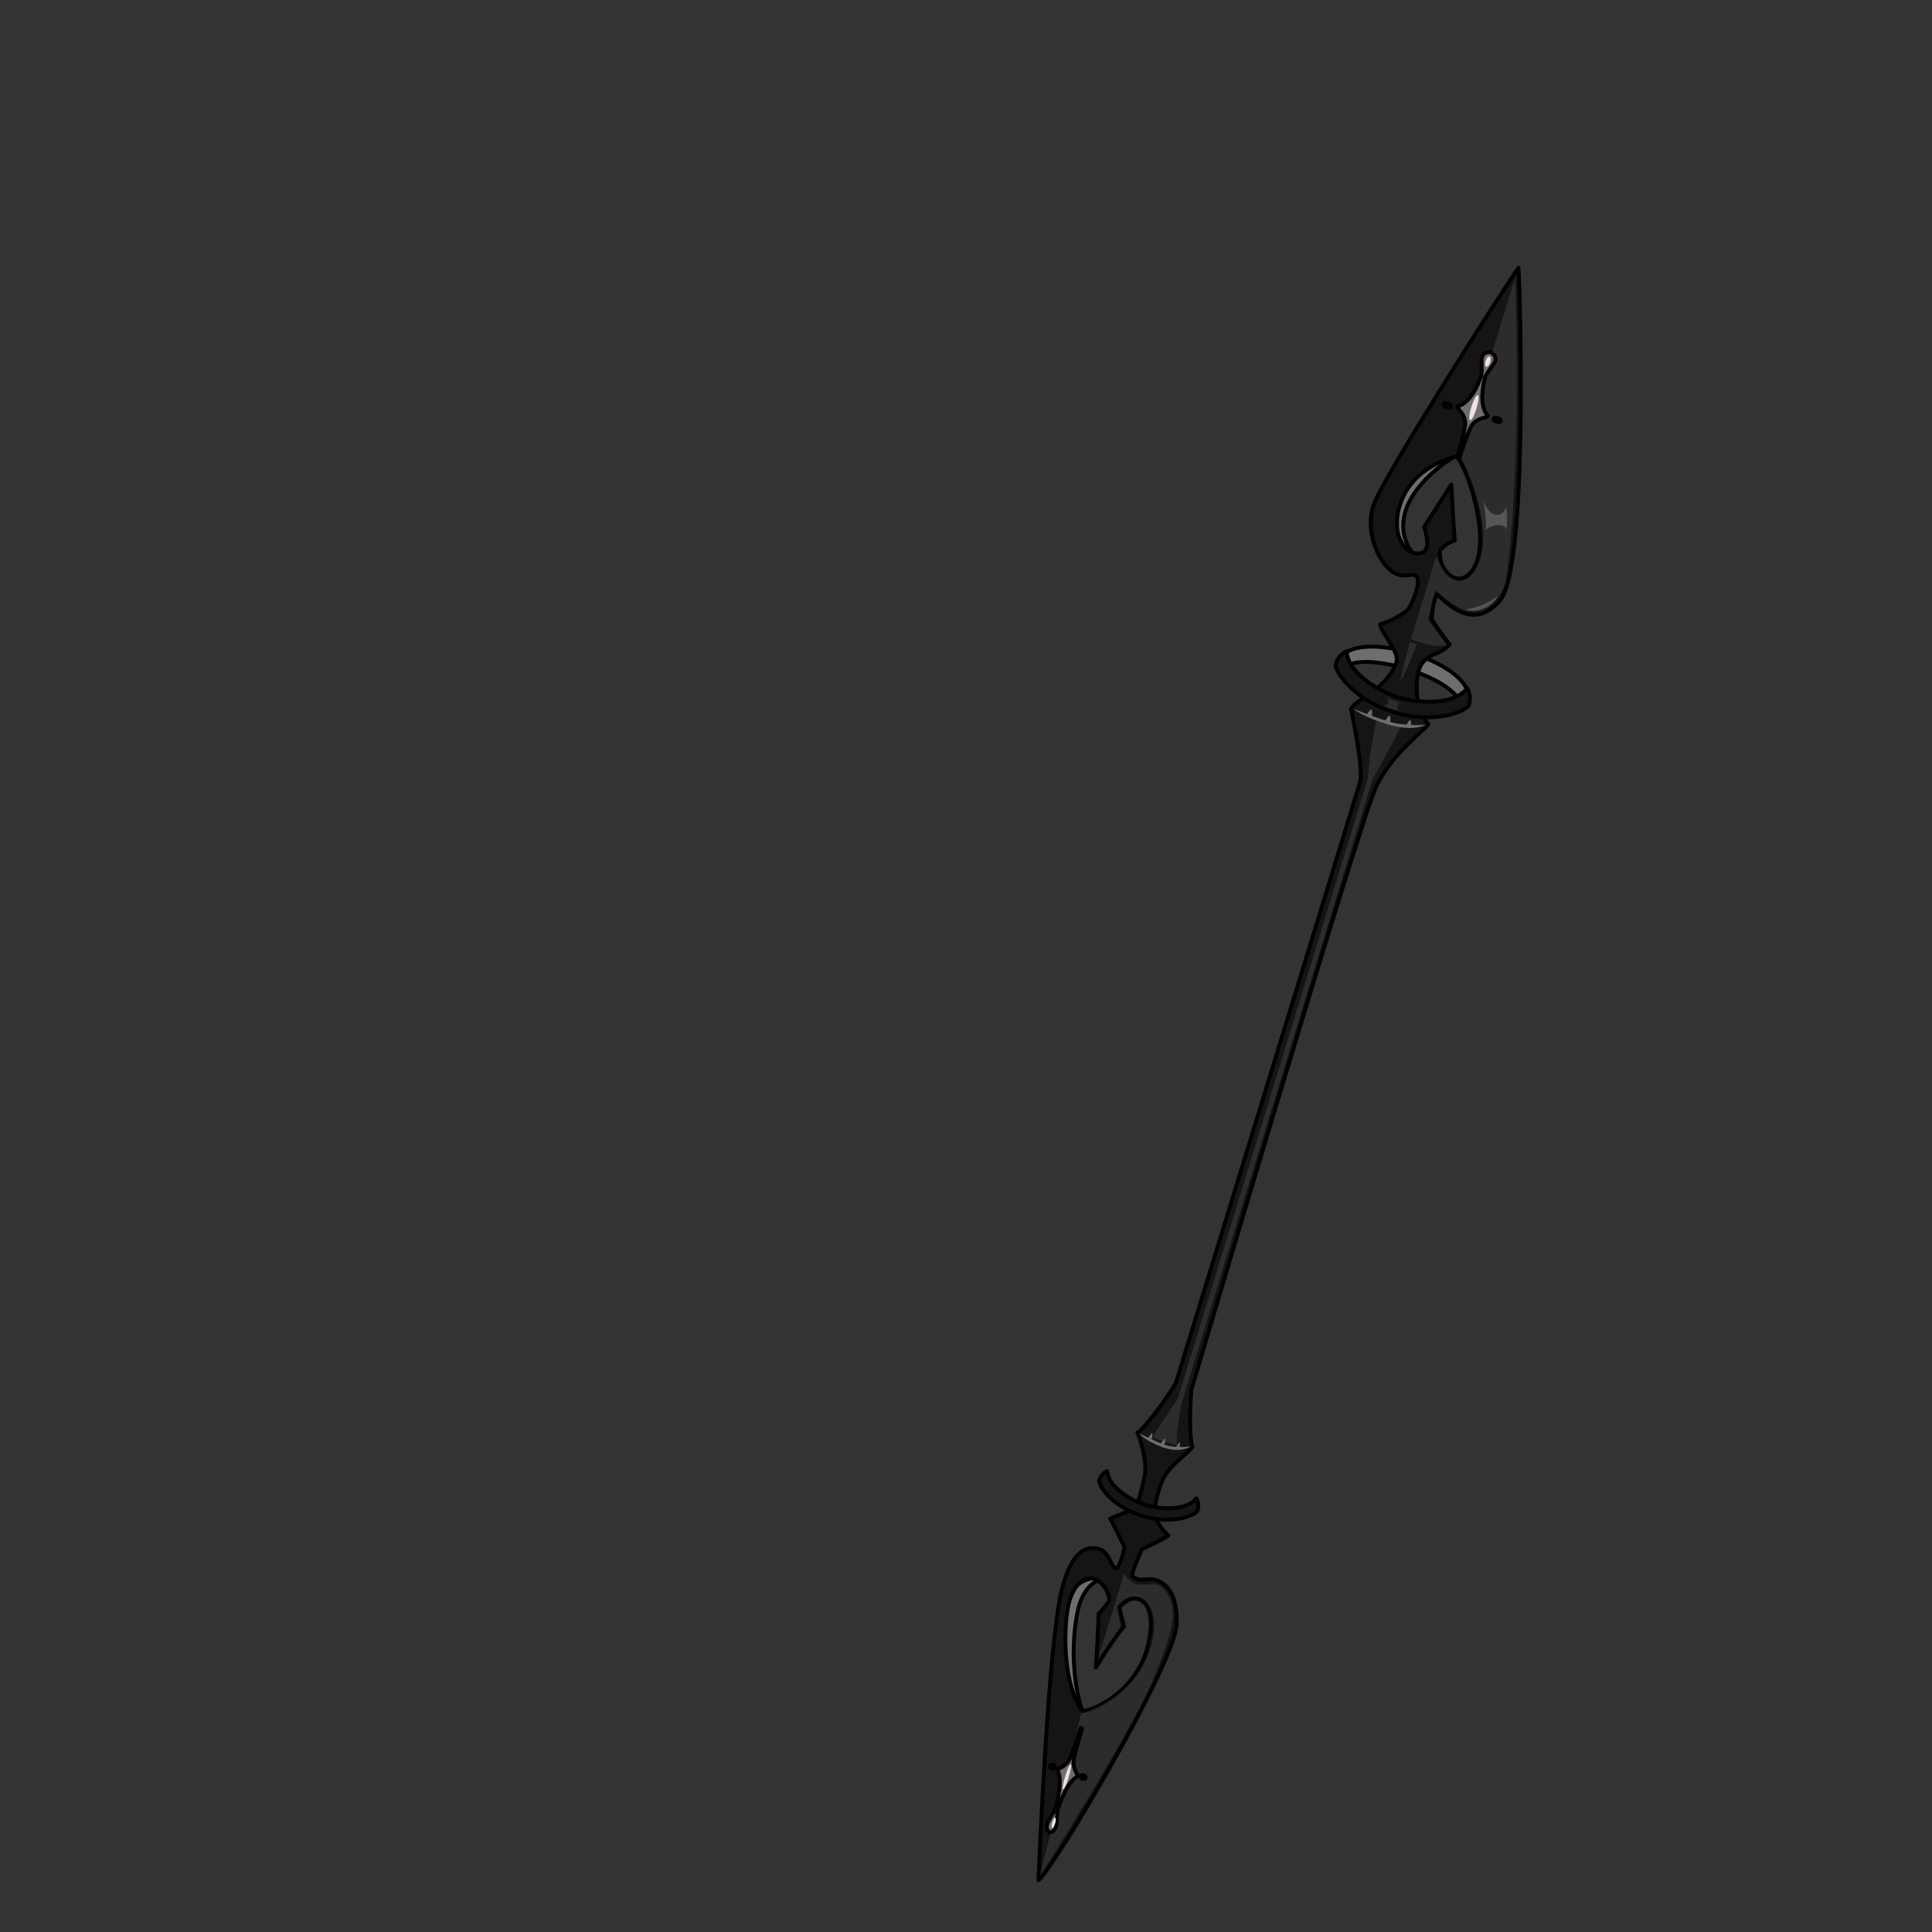 <svg xmlns="http://www.w3.org/2000/svg" width="500" height="500" version="1.1"><rect width="100%" height="100%" fill="#333333" stroke="none"/><g id="x9169"><g><g><path style="fill:#6E6E6E;stroke:#000000;stroke-linecap:round;stroke-linejoin:round;" d="M365.416,169.036c0,0,11.727,3.434,14.31,9.541c-1.787,1.277-2.382,2.168-2.382,2.168s-2.198-4.217-13.191-7.586c-10.992-3.369-15.176-1.109-15.176-1.109s0.006-1.07-0.758-3.13C353.78,165.309,365.416,169.036,365.416,169.036z"></path><g><g><path style="fill:#6E6E6E;stroke:#000000;stroke-linecap:round;stroke-linejoin:round;" d="M376.928,117.856c0,0-9.423,5.165-12.734,13.17c-3.312,8.004,2.234,13.032,2.234,13.032s-11.16-3.528-5.799-15.414C365.99,116.759,376.928,117.856,376.928,117.856z"></path><path style="fill:#6E6E6E;stroke:#000000;stroke-linecap:round;stroke-linejoin:round;" d="M280.16,443.017c0,0-4.064-10.909-1.396-25.393c1.565-8.503,6.73-9.054,6.73-9.054s-8.381-2.459-11,10.267C271.877,431.563,280.16,443.017,280.16,443.017z"></path><path style="fill:#161416;stroke:#000000;stroke-linecap:round;stroke-linejoin:round;" d="M274.738,411.664c-3.426,13.983-5.723,69.114-6.002,74.934c3.703-2.623,35.457-56.132,35.793-66.338c0.336-10.204-4.992-11.73-7.197-11.547c-2.204,0.185-2.981,0.266-4.369-0.805c-0.092-1.102,2.557-6.946,2.557-6.946s5.65-2.67,6.896-3.575c-2.184-1.637-3.804-5.462-3.804-5.462s0.358-3.971,2.007-8.298c1.646-4.326,6.898-7.442,7.959-9.156c-1.144-4.322-0.246-14.783-0.246-14.783s43.581-147.438,47.896-156.261c4.316-8.825,12.78-14.633,13.453-16.038c-3.673-3.782-3.318-11.244-2.483-13.968c0.835-2.723,3.216-3.926,4.643-4.375c1.426-0.449,3.279-2.029,3.354-2.274c-1.031-1.015-4.638-6.415-4.638-6.415s0.222-4.925,1.352-6.511c1.483,0.938,8.774,10.259,16.26,1.602c7.485-8.658,5.178-81.521,4.821-86.141c-3.912,5.405-34.643,53.646-37.387,61.019s1.568,16.425,5.703,18.177c2.982,1.262,4.222-0.639,5.379,0.843c1.156,1.482-1.566,7.733-2.471,8.584c0,0-3.424,2.763-7.008,3.596c-0.209,0.688,1.305,2.74,2.352,4.587c1.123,1.984,2.334,3.6,1.787,5.38c-2.588,7.044-10.231,9.212-11.723,11.976c0.622,2.875,3.277,15.932,2.346,18.973c-0.933,3.04-45.219,147.525-47.626,155.376c-0.707,1.609-7.958,11.948-9.979,12.939c0.65,1.381,2.515,7.214,1.922,10.897c-0.594,3.684-2.354,8.728-2.354,8.728s-4.986,1.907-6.594,2.596c1.428,2.693,3.654,7.348,3.654,7.348s-0.939,5.512-2.207,5.444c-1.269-0.066-1.482-3.567-3.816-4.714C284.056,400.884,278.164,397.683,274.738,411.664z M372.75,142.346c0,0,2.089-2.259,3.74-2.397c-0.42-5.283-0.904-14.559-0.904-14.559l-7.009,10.953c0,0,1.4,4.187,0.467,5.833c-0.935,1.647-4.761,1.87-6.788-2.725c-2.027-4.596-0.486-17.329,14.582-21.3c2.478,1.726,8.693,19.63,5.154,27.672C378.455,153.865,371.813,147.857,372.75,142.346z M282.682,408.516c2.868,0.451,4.684,4.336,4.302,5.936c-0.347,0.432-0.973,1.421-2.714,3.249c0.055,2.272-0.612,13.559-0.703,13.852c-0.09,0.295,4.34-7.15,7.34-10.635c-0.461-1.646-1.258-5.004-1.258-5.004s1.905-1.877,3.229-2.124c2.887-0.539,6.29,2.157,4.427,11.128c-2.702,13.023-15.046,18.259-17.265,17.794c-5.216-7.503-4.611-21.385-3.696-26.474C277.258,411.149,279.813,408.065,282.682,408.516z"></path><path style="opacity:0.1;fill:#FFFFFF;" d="M304.581,362.292l0.106,0.016l49.382-161.104c0.317-6.643,2.153-14.746,2.153-14.746l6.213,1.796c0,0-4.119,8.186-7.178,13.261l-49.501,161.817c-0.448,2.405-1.652,9.263-1.087,10.583c-2.967-0.479-6.479-1.986-6.479-1.986L304.581,362.292z"></path><g><path style="fill:#6E6E6E;" d="M369.004,187.584c0,0-3.167,1.928-10.014-0.17c-6.846-2.099-8.546-3.909-8.546-3.909s4.87,1.976,8.992,3.24C363.56,188.008,369.004,187.584,369.004,187.584z"></path><g><path style="fill:#6E6E6E;" d="M365.166,188.018c0,0,0.085-1.584-0.21-1.675c-0.296-0.09-1.108,1.512-1.108,1.512L365.166,188.018z"></path><path style="fill:#6E6E6E;" d="M359.783,186.932c0,0,0.18-1.636-0.115-1.726c-0.295-0.091-1.211,1.32-1.211,1.32L359.783,186.932z"></path><path style="fill:#6E6E6E;" d="M355.043,185.318c0,0,0.18-1.636-0.115-1.727c-0.295-0.09-1.211,1.32-1.211,1.32L355.043,185.318z"></path></g></g><g><path style="fill:#6E6E6E;" d="M308.139,374.315c0,0-2.636,1.967-7.452,0.152c-4.814-1.817-5.83-3.518-5.83-3.518s3.358,1.762,6.258,2.855C304.014,374.898,308.139,374.315,308.139,374.315z"></path><g><path style="fill:#6E6E6E;" d="M305.213,374.857c0,0,0.284-1.538,0.078-1.616c-0.207-0.08-1.041,1.5-1.041,1.5L305.213,374.857z"></path><path style="fill:#6E6E6E;" d="M301.346,373.975c0,0,0.364-1.592,0.156-1.668c-0.207-0.08-1.088,1.317-1.088,1.317L301.346,373.975z"></path><path style="fill:#6E6E6E;" d="M298.034,372.562c0,0,0.364-1.591,0.157-1.669c-0.208-0.078-1.088,1.317-1.088,1.317L298.034,372.562z"></path></g></g><path style="opacity:0.1;fill:#FFFFFF;" d="M366.695,166.743c-0.067,0.22-3.721,9.249-4.32,9.628c0.449-2.52,2.502-10.266,2.502-10.266L366.695,166.743z"></path><path style="opacity:0.1;fill:#FFFFFF;" d="M392.11,71.831l-14.168,46.224c0,0,6.017,11.192,5.938,21.261c-0.08,10.068-7.395,16.417-12.163,4.648c-2.165,7.067-6.558,21.397-6.558,21.397s5.452,2.532,9.391,1.59c-2.07-2.353-5.033-6.697-5.033-6.697l1.893-7.581c0,0,4.791,4.69,8.838,5.5c4.045,0.812,7.861-2.53,9.426-7.633C394.125,119.908,392.11,71.831,392.11,71.831z"></path><path style="opacity:0.2;fill:#FFFFFF;" d="M389.789,131.249c0,0,0.623,4.271-0.055,5.781c-0.242-2.007-4.439-0.932-5.192,0.126c0.237-3.579-0.702-7.516-0.702-7.516s1.18,3.154,3.203,3.558C389.067,133.604,389.789,131.249,389.789,131.249z"></path></g><g><g><path style="fill:#6E6E6E;stroke:#000000;stroke-linecap:round;stroke-linejoin:round;" d="M383.256,97.556c0.58-1.557-0.181-4.235,0.393-5.438c0.572-1.2,2.136-0.978,2.136-0.978s1.419,0.692,1.22,2.006c-0.199,1.317-2.33,3.109-2.721,4.723c-0.395,1.614-1.635,6.995,0.744,9.712c-0.072,0.231-0.27,0.375-0.27,0.375s-2.953,0.321-4.071,2.474c-1.119,2.156-2.792,7.609-2.792,7.609l-0.396,0.134l-0.254-0.333c0,0,1.67-5.453,1.952-7.866c0.278-2.412-1.987-4.332-1.987-4.332s-0.084-0.229-0.012-0.461C380.689,104.264,382.678,99.112,383.256,97.556z"></path><ellipse transform="matrix(-0.956 -0.293 0.293 -0.956 715.257 318.044)" style="fill:#F2E1E0;" cx="381.473" cy="105.398" rx="0.693" ry="3.388"></ellipse><ellipse transform="matrix(-0.956 -0.293 0.293 -0.956 725.708 295.874)" style="fill:#F2E1E0;" cx="385.009" cy="93.597" rx="0.616" ry="1.385"></ellipse><g><ellipse transform="matrix(-0.956 -0.293 0.293 -0.956 725.957 326.076)" style="fill:#6E6E6E;stroke:#000000;stroke-linecap:round;stroke-linejoin:round;" cx="387.391" cy="108.688" rx="0.999" ry="0.513"></ellipse><ellipse transform="matrix(-0.956 -0.293 0.293 -0.956 702.041 314.803)" style="fill:#6E6E6E;stroke:#000000;stroke-linecap:round;stroke-linejoin:round;" cx="374.619" cy="104.774" rx="0.999" ry="0.512"></ellipse></g></g></g></g><g><path style="fill:#161416;stroke:#000000;stroke-linecap:round;stroke-linejoin:round;" d="M348.449,168.561c0.797,7.153,11.486,11.346,13.443,11.97c1.971,0.58,13.174,3.098,17.844-2.381c0,0,1.333,2.126,0.32,4.554c-1.943,2.009-9.568,4.526-19.33,1.636c-9.707-3.078-14.612-9.436-15.096-12.188C346.152,169.574,348.449,168.561,348.449,168.561z"></path></g><path style="opacity:0.1;fill:#FFFFFF;" d="M362.285,181.658c0,0-2.293-0.139-3.273-1.405c0.72,1.589,0.03,2.264-0.87,2.31c0.402,0.525,2.854,1.197,3.806,1.248C361.125,183.075,362.285,181.658,362.285,181.658z"></path></g><g><path style="fill:#161416;stroke:#000000;stroke-linecap:round;stroke-linejoin:round;" d="M286.525,380.692c0.588,5.279,8.475,8.372,9.92,8.836c1.455,0.426,9.721,2.283,13.168-1.758c0,0,0.983,1.568,0.236,3.361c-1.433,1.479-7.062,3.338-14.265,1.205c-7.165-2.271-10.782-6.964-11.14-8.992C284.83,381.439,286.525,380.692,286.525,380.692z"></path></g><path style="opacity:0.2;fill:#FFFFFF;" d="M387.686,154.226c0,0-2.547,4.804-8.616,3.587C384.246,157.038,387.686,154.226,387.686,154.226z"></path><path style="opacity:0.1;fill:#FFFFFF;" d="M290.93,407.179c0,0-6.949,22.675-6.859,22.38c0.092-0.295,5.961-8.589,5.961-8.589l-0.971-5.237c0,0,2.51-3.633,6.08-2.322c3.572,1.309,5.603,8.695,0.563,17.781c-5.041,9.085-15.904,12.305-15.904,12.305l-10.794,42.217c0,0,23.925-37.762,29.321-50.817c5.398-13.059,7.623-20.32,1.543-24.654c-1.479-0.775-4.438,0.465-6.378-0.559C291.551,408.658,290.93,407.179,290.93,407.179z"></path><g><g><path style="fill:#6E6E6E;stroke:#000000;stroke-linecap:round;stroke-linejoin:round;" d="M273.944,467.726c-0.548,1.566-0.28,4.095-0.788,5.316c-0.509,1.22-1.565,1.152-1.565,1.152s-0.911-0.537-0.649-1.831c0.264-1.297,1.902-3.241,2.327-4.845c0.423-1.605,1.79-6.946,0.411-9.356c0.071-0.233,0.221-0.39,0.221-0.39s2.065-0.593,3.041-2.791c0.978-2.199,2.648-7.652,2.648-7.652l0.289-0.168l0.144,0.3c0,0-1.673,5.453-2.097,7.822c-0.422,2.368,0.957,4.016,0.957,4.016s0.035,0.215-0.036,0.446C276.353,460.969,274.491,466.159,273.944,467.726z"></path><ellipse transform="matrix(0.956 0.293 -0.293 0.956 147.096 -60.715)" style="fill:#F2E1E0;" cx="275.922" cy="459.942" rx="0.458" ry="3.388"></ellipse><ellipse transform="matrix(0.956 0.294 -0.294 0.956 151.01 -59.29)" style="fill:#F2E1E0;" cx="272.36" cy="471.736" rx="0.406" ry="1.386"></ellipse><g><ellipse transform="matrix(0.956 0.293 -0.293 0.956 146.215 -59.739)" style="fill:#6E6E6E;stroke:#000000;stroke-linecap:round;stroke-linejoin:round;" cx="272.156" cy="457.313" rx="0.66" ry="0.512"></ellipse><ellipse transform="matrix(0.956 0.293 -0.293 0.956 146.832 -61.968)" style="fill:#6E6E6E;stroke:#000000;stroke-linecap:round;stroke-linejoin:round;" cx="280.584" cy="459.895" rx="0.659" ry="0.512"></ellipse></g></g></g></g></g></svg>